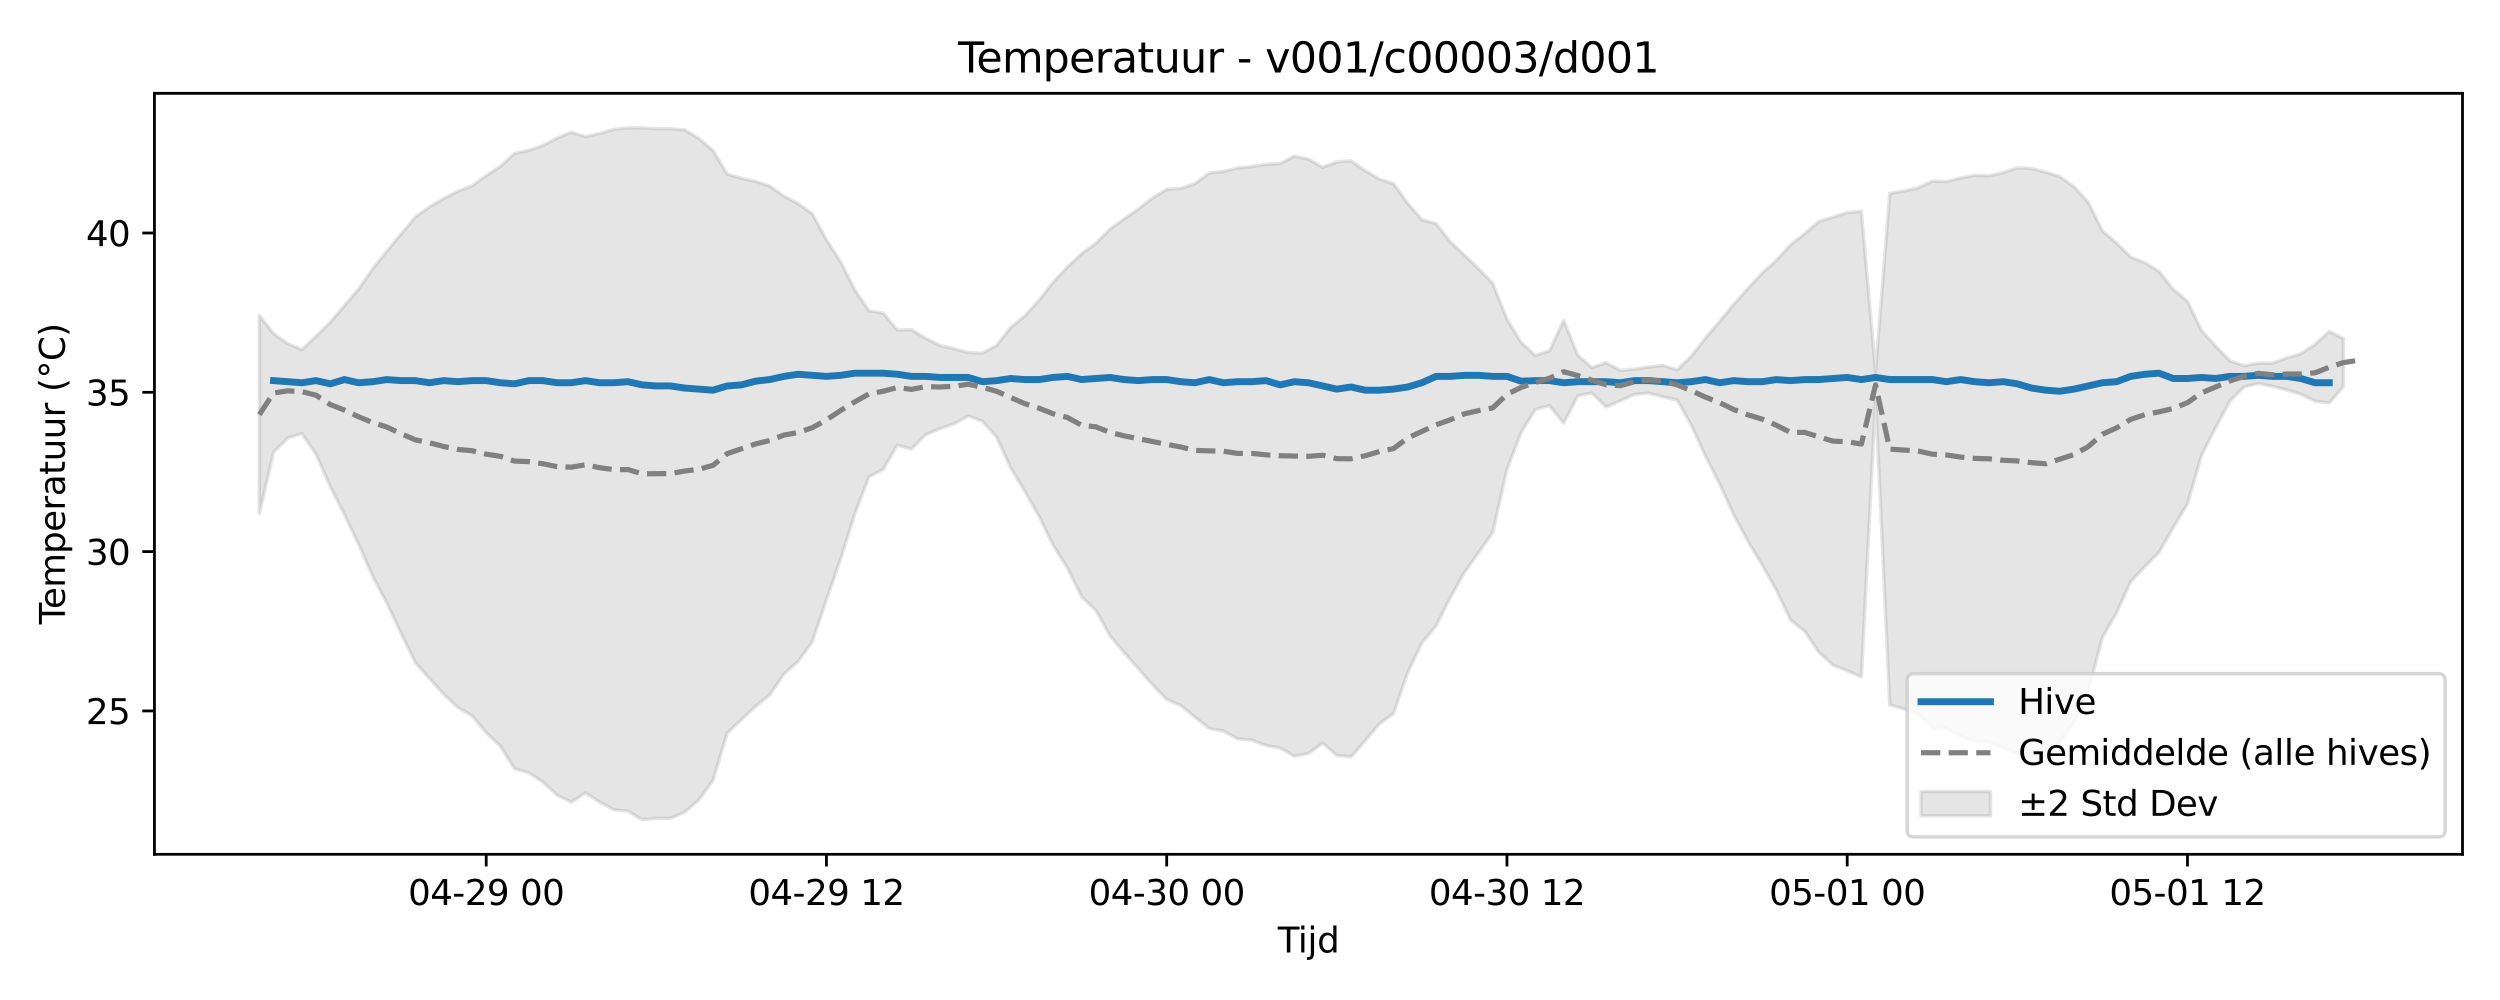 <?xml version="1.0" encoding="utf-8" standalone="no"?>
<!DOCTYPE svg PUBLIC "-//W3C//DTD SVG 1.1//EN"
  "http://www.w3.org/Graphics/SVG/1.1/DTD/svg11.dtd">
<svg xmlns:xlink="http://www.w3.org/1999/xlink" width="720pt" height="288pt" viewBox="0 0 720 288" xmlns="http://www.w3.org/2000/svg" version="1.1">
 <defs>
  <style type="text/css">*{stroke-linejoin: round; stroke-linecap: butt}</style>
 </defs>
 <g id="figure_1">
  <g id="patch_1">
   <path d="M 0 288 
L 720 288 
L 720 0 
L 0 0 
z
" style="fill: #ffffff"/>
  </g>
  <g id="axes_1">
   <g id="patch_2">
    <path d="M 44.48 246.04 
L 709.2 246.04 
L 709.2 26.88 
L 44.48 26.88 
z
" style="fill: #ffffff"/>
   </g>
   <g id="FillBetweenPolyCollection_1">
    <defs>
     <path id="mb8653197f5" d="M 74.695 -197.142 
L 74.695 -140.043 
L 78.778 -157.722 
L 82.861 -161.836 
L 86.944 -163.112 
L 91.027 -157.167 
L 95.11 -147.824 
L 99.193 -139.784 
L 103.276 -131.235 
L 107.359 -121.98 
L 111.442 -114.283 
L 115.525 -105.567 
L 119.608 -97.172 
L 123.691 -92.57 
L 127.774 -88.028 
L 131.857 -84.233 
L 135.94 -81.908 
L 140.023 -76.942 
L 144.106 -73.079 
L 148.189 -66.606 
L 152.272 -65.427 
L 156.355 -62.773 
L 160.439 -58.982 
L 164.522 -56.998 
L 168.605 -59.62 
L 172.688 -57.049 
L 176.771 -54.779 
L 180.854 -54.369 
L 184.937 -51.922 
L 189.02 -52.307 
L 193.103 -52.307 
L 197.186 -54.093 
L 201.269 -57.566 
L 205.352 -63.268 
L 209.435 -76.846 
L 213.518 -80.723 
L 217.601 -84.532 
L 221.684 -87.848 
L 225.767 -93.859 
L 229.85 -97.502 
L 233.933 -103.16 
L 238.016 -115.25 
L 242.099 -126.984 
L 246.183 -139.981 
L 250.266 -150.652 
L 254.349 -152.795 
L 258.432 -159.822 
L 262.515 -158.667 
L 266.598 -162.783 
L 270.681 -164.547 
L 274.764 -165.909 
L 278.847 -168.222 
L 282.93 -166.666 
L 287.013 -162.135 
L 291.096 -153.228 
L 295.179 -146.448 
L 299.262 -139.255 
L 303.345 -130.886 
L 307.428 -124.369 
L 311.511 -116.132 
L 315.594 -112.222 
L 319.677 -104.917 
L 323.76 -99.999 
L 327.843 -95.432 
L 331.926 -90.787 
L 336.01 -86.583 
L 340.093 -84.807 
L 344.176 -81.425 
L 348.259 -78.207 
L 352.342 -77.466 
L 356.425 -75.219 
L 360.508 -74.841 
L 364.591 -73.315 
L 368.674 -72.583 
L 372.757 -70.205 
L 376.84 -71.007 
L 380.923 -73.973 
L 385.006 -70.428 
L 389.089 -70.023 
L 393.172 -74.625 
L 397.255 -79.51 
L 401.338 -82.49 
L 405.421 -94.295 
L 409.504 -102.863 
L 413.587 -107.718 
L 417.67 -115.816 
L 421.754 -123.129 
L 425.837 -128.863 
L 429.92 -134.67 
L 434.003 -152.787 
L 438.086 -163.45 
L 442.169 -170.069 
L 446.252 -171.165 
L 450.335 -166.139 
L 454.418 -174 
L 458.501 -174.808 
L 462.584 -170.78 
L 466.667 -172.534 
L 470.75 -174.438 
L 474.833 -174.779 
L 478.916 -173.691 
L 482.999 -172.831 
L 487.082 -165.554 
L 491.165 -156.653 
L 495.248 -148.657 
L 499.331 -139.682 
L 503.414 -132.12 
L 507.497 -125.26 
L 511.581 -118.077 
L 515.664 -109.459 
L 519.747 -106.212 
L 523.83 -100.13 
L 527.913 -96.426 
L 531.996 -94.835 
L 536.079 -93.051 
L 540.162 -173.436 
L 544.245 -85 
L 548.328 -83.854 
L 552.411 -82.327 
L 556.494 -78.546 
L 560.577 -78.232 
L 564.66 -75.938 
L 568.743 -74.464 
L 572.826 -74.313 
L 576.909 -72.595 
L 580.992 -70.846 
L 585.075 -70.02 
L 589.158 -70.481 
L 593.241 -74.304 
L 597.325 -79.949 
L 601.408 -89.024 
L 605.491 -104.375 
L 609.574 -111.545 
L 613.657 -120.492 
L 617.74 -124.822 
L 621.823 -129.004 
L 625.906 -136.041 
L 629.989 -142.843 
L 634.072 -156.947 
L 638.155 -164.911 
L 642.238 -172.535 
L 646.321 -176.566 
L 650.404 -177.545 
L 654.487 -176.731 
L 658.57 -175.704 
L 662.653 -174.459 
L 666.736 -172.484 
L 670.819 -171.976 
L 674.902 -176.659 
L 674.902 -190.501 
L 674.902 -190.501 
L 670.819 -192.534 
L 666.736 -188.788 
L 662.653 -186.125 
L 658.57 -184.88 
L 654.487 -183.395 
L 650.404 -183.421 
L 646.321 -182.642 
L 642.238 -184.072 
L 638.155 -188.256 
L 634.072 -192.778 
L 629.989 -201.224 
L 625.906 -204.661 
L 621.823 -209.787 
L 617.74 -212.363 
L 613.657 -213.94 
L 609.574 -217.993 
L 605.491 -221.492 
L 601.408 -229.732 
L 597.325 -234.219 
L 593.241 -237.111 
L 589.158 -238.411 
L 585.075 -239.483 
L 580.992 -239.652 
L 576.909 -238.284 
L 572.826 -237.408 
L 568.743 -237.486 
L 564.66 -236.777 
L 560.577 -235.706 
L 556.494 -235.851 
L 552.411 -233.906 
L 548.328 -232.991 
L 544.245 -232.303 
L 540.162 -180.878 
L 536.079 -227.158 
L 531.996 -226.751 
L 527.913 -225.465 
L 523.83 -224.208 
L 519.747 -220.726 
L 515.664 -217.479 
L 511.581 -212.99 
L 507.497 -209.325 
L 503.414 -204.911 
L 499.331 -200.409 
L 495.248 -195.41 
L 491.165 -190.626 
L 487.082 -185.395 
L 482.999 -181.483 
L 478.916 -182.764 
L 474.833 -182.288 
L 470.75 -181.711 
L 466.667 -181.321 
L 462.584 -183.534 
L 458.501 -182.106 
L 454.418 -185.666 
L 450.335 -195.745 
L 446.252 -186.972 
L 442.169 -185.621 
L 438.086 -189.411 
L 434.003 -196.097 
L 429.92 -206.415 
L 425.837 -210.616 
L 421.754 -214.514 
L 417.67 -218.386 
L 413.587 -223.579 
L 409.504 -224.687 
L 405.421 -229.431 
L 401.338 -235.118 
L 397.255 -236.417 
L 393.172 -238.854 
L 389.089 -241.697 
L 385.006 -241.369 
L 380.923 -239.813 
L 376.84 -242.166 
L 372.757 -243.045 
L 368.674 -240.896 
L 364.591 -240.7 
L 360.508 -240.015 
L 356.425 -239.637 
L 352.342 -238.613 
L 348.259 -238.178 
L 344.176 -235.113 
L 340.093 -233.72 
L 336.01 -233.473 
L 331.926 -230.951 
L 327.843 -227.835 
L 323.76 -224.951 
L 319.677 -222.021 
L 315.594 -217.928 
L 311.511 -214.935 
L 307.428 -211.133 
L 303.345 -206.758 
L 299.262 -201.601 
L 295.179 -197.007 
L 291.096 -193.745 
L 287.013 -188.508 
L 282.93 -186.271 
L 278.847 -186.474 
L 274.764 -187.563 
L 270.681 -188.543 
L 266.598 -190.537 
L 262.515 -193.047 
L 258.432 -192.962 
L 254.349 -197.849 
L 250.266 -198.462 
L 246.183 -204.545 
L 242.099 -212.571 
L 238.016 -218.952 
L 233.933 -226.455 
L 229.85 -229.36 
L 225.767 -231.549 
L 221.684 -234.425 
L 217.601 -235.754 
L 213.518 -236.656 
L 209.435 -237.857 
L 205.352 -244.706 
L 201.269 -248.113 
L 197.186 -250.593 
L 193.103 -250.926 
L 189.02 -250.926 
L 184.937 -251.158 
L 180.854 -251.158 
L 176.771 -250.748 
L 172.688 -249.549 
L 168.605 -248.66 
L 164.522 -249.905 
L 160.439 -248.227 
L 156.355 -246.118 
L 152.272 -244.688 
L 148.189 -243.815 
L 144.106 -240.095 
L 140.023 -237.455 
L 135.94 -234.477 
L 131.857 -232.917 
L 127.774 -230.805 
L 123.691 -228.403 
L 119.608 -225.483 
L 115.525 -220.606 
L 111.442 -215.714 
L 107.359 -210.617 
L 103.276 -204.726 
L 99.193 -200 
L 95.11 -195.173 
L 91.027 -191.182 
L 86.944 -187.302 
L 82.861 -189.036 
L 78.778 -191.927 
L 74.695 -197.142 
z
" style="stroke: #808080; stroke-opacity: 0.2"/>
    </defs>
    <g clip-path="url(#pdbc50706f9)">
     <use xlink:href="#mb8653197f5" x="0" y="288" style="fill: #808080; fill-opacity: 0.2; stroke: #808080; stroke-opacity: 0.2"/>
    </g>
   </g>
   <g id="matplotlib.axis_1">
    <g id="xtick_1">
     <g id="line2d_1">
      <defs>
       <path id="mc8959842a1" d="M 0 0 
L 0 3.5 
" style="stroke: #000000; stroke-width: 0.8"/>
      </defs>
      <g>
       <use xlink:href="#mc8959842a1" x="140.023" y="246.04" style="stroke: #000000; stroke-width: 0.8"/>
      </g>
     </g>
     <g id="text_1">
      <!-- 04-29 00 -->
      <g transform="translate(117.543 260.638) scale(0.1 -0.1)">
       <defs>
        <path id="DejaVuSans-30" d="M 2034 4250 
Q 1547 4250 1301 3770 
Q 1056 3291 1056 2328 
Q 1056 1369 1301 889 
Q 1547 409 2034 409 
Q 2525 409 2770 889 
Q 3016 1369 3016 2328 
Q 3016 3291 2770 3770 
Q 2525 4250 2034 4250 
z
M 2034 4750 
Q 2819 4750 3233 4129 
Q 3647 3509 3647 2328 
Q 3647 1150 3233 529 
Q 2819 -91 2034 -91 
Q 1250 -91 836 529 
Q 422 1150 422 2328 
Q 422 3509 836 4129 
Q 1250 4750 2034 4750 
z
" transform="scale(0.016)"/>
        <path id="DejaVuSans-34" d="M 2419 4116 
L 825 1625 
L 2419 1625 
L 2419 4116 
z
M 2253 4666 
L 3047 4666 
L 3047 1625 
L 3713 1625 
L 3713 1100 
L 3047 1100 
L 3047 0 
L 2419 0 
L 2419 1100 
L 313 1100 
L 313 1709 
L 2253 4666 
z
" transform="scale(0.016)"/>
        <path id="DejaVuSans-2d" d="M 313 2009 
L 1997 2009 
L 1997 1497 
L 313 1497 
L 313 2009 
z
" transform="scale(0.016)"/>
        <path id="DejaVuSans-32" d="M 1228 531 
L 3431 531 
L 3431 0 
L 469 0 
L 469 531 
Q 828 903 1448 1529 
Q 2069 2156 2228 2338 
Q 2531 2678 2651 2914 
Q 2772 3150 2772 3378 
Q 2772 3750 2511 3984 
Q 2250 4219 1831 4219 
Q 1534 4219 1204 4116 
Q 875 4013 500 3803 
L 500 4441 
Q 881 4594 1212 4672 
Q 1544 4750 1819 4750 
Q 2544 4750 2975 4387 
Q 3406 4025 3406 3419 
Q 3406 3131 3298 2873 
Q 3191 2616 2906 2266 
Q 2828 2175 2409 1742 
Q 1991 1309 1228 531 
z
" transform="scale(0.016)"/>
        <path id="DejaVuSans-39" d="M 703 97 
L 703 672 
Q 941 559 1184 500 
Q 1428 441 1663 441 
Q 2288 441 2617 861 
Q 2947 1281 2994 2138 
Q 2813 1869 2534 1725 
Q 2256 1581 1919 1581 
Q 1219 1581 811 2004 
Q 403 2428 403 3163 
Q 403 3881 828 4315 
Q 1253 4750 1959 4750 
Q 2769 4750 3195 4129 
Q 3622 3509 3622 2328 
Q 3622 1225 3098 567 
Q 2575 -91 1691 -91 
Q 1453 -91 1209 -44 
Q 966 3 703 97 
z
M 1959 2075 
Q 2384 2075 2632 2365 
Q 2881 2656 2881 3163 
Q 2881 3666 2632 3958 
Q 2384 4250 1959 4250 
Q 1534 4250 1286 3958 
Q 1038 3666 1038 3163 
Q 1038 2656 1286 2365 
Q 1534 2075 1959 2075 
z
" transform="scale(0.016)"/>
        <path id="DejaVuSans-20" transform="scale(0.016)"/>
       </defs>
       <use xlink:href="#DejaVuSans-30"/>
       <use xlink:href="#DejaVuSans-34" transform="translate(63.623 0)"/>
       <use xlink:href="#DejaVuSans-2d" transform="translate(127.246 0)"/>
       <use xlink:href="#DejaVuSans-32" transform="translate(163.33 0)"/>
       <use xlink:href="#DejaVuSans-39" transform="translate(226.953 0)"/>
       <use xlink:href="#DejaVuSans-20" transform="translate(290.576 0)"/>
       <use xlink:href="#DejaVuSans-30" transform="translate(322.363 0)"/>
       <use xlink:href="#DejaVuSans-30" transform="translate(385.986 0)"/>
      </g>
     </g>
    </g>
    <g id="xtick_2">
     <g id="line2d_2">
      <g>
       <use xlink:href="#mc8959842a1" x="238.016" y="246.04" style="stroke: #000000; stroke-width: 0.8"/>
      </g>
     </g>
     <g id="text_2">
      <!-- 04-29 12 -->
      <g transform="translate(215.536 260.638) scale(0.1 -0.1)">
       <defs>
        <path id="DejaVuSans-31" d="M 794 531 
L 1825 531 
L 1825 4091 
L 703 3866 
L 703 4441 
L 1819 4666 
L 2450 4666 
L 2450 531 
L 3481 531 
L 3481 0 
L 794 0 
L 794 531 
z
" transform="scale(0.016)"/>
       </defs>
       <use xlink:href="#DejaVuSans-30"/>
       <use xlink:href="#DejaVuSans-34" transform="translate(63.623 0)"/>
       <use xlink:href="#DejaVuSans-2d" transform="translate(127.246 0)"/>
       <use xlink:href="#DejaVuSans-32" transform="translate(163.33 0)"/>
       <use xlink:href="#DejaVuSans-39" transform="translate(226.953 0)"/>
       <use xlink:href="#DejaVuSans-20" transform="translate(290.576 0)"/>
       <use xlink:href="#DejaVuSans-31" transform="translate(322.363 0)"/>
       <use xlink:href="#DejaVuSans-32" transform="translate(385.986 0)"/>
      </g>
     </g>
    </g>
    <g id="xtick_3">
     <g id="line2d_3">
      <g>
       <use xlink:href="#mc8959842a1" x="336.01" y="246.04" style="stroke: #000000; stroke-width: 0.8"/>
      </g>
     </g>
     <g id="text_3">
      <!-- 04-30 00 -->
      <g transform="translate(313.529 260.638) scale(0.1 -0.1)">
       <defs>
        <path id="DejaVuSans-33" d="M 2597 2516 
Q 3050 2419 3304 2112 
Q 3559 1806 3559 1356 
Q 3559 666 3084 287 
Q 2609 -91 1734 -91 
Q 1441 -91 1130 -33 
Q 819 25 488 141 
L 488 750 
Q 750 597 1062 519 
Q 1375 441 1716 441 
Q 2309 441 2620 675 
Q 2931 909 2931 1356 
Q 2931 1769 2642 2001 
Q 2353 2234 1838 2234 
L 1294 2234 
L 1294 2753 
L 1863 2753 
Q 2328 2753 2575 2939 
Q 2822 3125 2822 3475 
Q 2822 3834 2567 4026 
Q 2313 4219 1838 4219 
Q 1578 4219 1281 4162 
Q 984 4106 628 3988 
L 628 4550 
Q 988 4650 1302 4700 
Q 1616 4750 1894 4750 
Q 2613 4750 3031 4423 
Q 3450 4097 3450 3541 
Q 3450 3153 3228 2886 
Q 3006 2619 2597 2516 
z
" transform="scale(0.016)"/>
       </defs>
       <use xlink:href="#DejaVuSans-30"/>
       <use xlink:href="#DejaVuSans-34" transform="translate(63.623 0)"/>
       <use xlink:href="#DejaVuSans-2d" transform="translate(127.246 0)"/>
       <use xlink:href="#DejaVuSans-33" transform="translate(163.33 0)"/>
       <use xlink:href="#DejaVuSans-30" transform="translate(226.953 0)"/>
       <use xlink:href="#DejaVuSans-20" transform="translate(290.576 0)"/>
       <use xlink:href="#DejaVuSans-30" transform="translate(322.363 0)"/>
       <use xlink:href="#DejaVuSans-30" transform="translate(385.986 0)"/>
      </g>
     </g>
    </g>
    <g id="xtick_4">
     <g id="line2d_4">
      <g>
       <use xlink:href="#mc8959842a1" x="434.003" y="246.04" style="stroke: #000000; stroke-width: 0.8"/>
      </g>
     </g>
     <g id="text_4">
      <!-- 04-30 12 -->
      <g transform="translate(411.522 260.638) scale(0.1 -0.1)">
       <use xlink:href="#DejaVuSans-30"/>
       <use xlink:href="#DejaVuSans-34" transform="translate(63.623 0)"/>
       <use xlink:href="#DejaVuSans-2d" transform="translate(127.246 0)"/>
       <use xlink:href="#DejaVuSans-33" transform="translate(163.33 0)"/>
       <use xlink:href="#DejaVuSans-30" transform="translate(226.953 0)"/>
       <use xlink:href="#DejaVuSans-20" transform="translate(290.576 0)"/>
       <use xlink:href="#DejaVuSans-31" transform="translate(322.363 0)"/>
       <use xlink:href="#DejaVuSans-32" transform="translate(385.986 0)"/>
      </g>
     </g>
    </g>
    <g id="xtick_5">
     <g id="line2d_5">
      <g>
       <use xlink:href="#mc8959842a1" x="531.996" y="246.04" style="stroke: #000000; stroke-width: 0.8"/>
      </g>
     </g>
     <g id="text_5">
      <!-- 05-01 00 -->
      <g transform="translate(509.515 260.638) scale(0.1 -0.1)">
       <defs>
        <path id="DejaVuSans-35" d="M 691 4666 
L 3169 4666 
L 3169 4134 
L 1269 4134 
L 1269 2991 
Q 1406 3038 1543 3061 
Q 1681 3084 1819 3084 
Q 2600 3084 3056 2656 
Q 3513 2228 3513 1497 
Q 3513 744 3044 326 
Q 2575 -91 1722 -91 
Q 1428 -91 1123 -41 
Q 819 9 494 109 
L 494 744 
Q 775 591 1075 516 
Q 1375 441 1709 441 
Q 2250 441 2565 725 
Q 2881 1009 2881 1497 
Q 2881 1984 2565 2268 
Q 2250 2553 1709 2553 
Q 1456 2553 1204 2497 
Q 953 2441 691 2322 
L 691 4666 
z
" transform="scale(0.016)"/>
       </defs>
       <use xlink:href="#DejaVuSans-30"/>
       <use xlink:href="#DejaVuSans-35" transform="translate(63.623 0)"/>
       <use xlink:href="#DejaVuSans-2d" transform="translate(127.246 0)"/>
       <use xlink:href="#DejaVuSans-30" transform="translate(163.33 0)"/>
       <use xlink:href="#DejaVuSans-31" transform="translate(226.953 0)"/>
       <use xlink:href="#DejaVuSans-20" transform="translate(290.576 0)"/>
       <use xlink:href="#DejaVuSans-30" transform="translate(322.363 0)"/>
       <use xlink:href="#DejaVuSans-30" transform="translate(385.986 0)"/>
      </g>
     </g>
    </g>
    <g id="xtick_6">
     <g id="line2d_6">
      <g>
       <use xlink:href="#mc8959842a1" x="629.989" y="246.04" style="stroke: #000000; stroke-width: 0.8"/>
      </g>
     </g>
     <g id="text_6">
      <!-- 05-01 12 -->
      <g transform="translate(607.508 260.638) scale(0.1 -0.1)">
       <use xlink:href="#DejaVuSans-30"/>
       <use xlink:href="#DejaVuSans-35" transform="translate(63.623 0)"/>
       <use xlink:href="#DejaVuSans-2d" transform="translate(127.246 0)"/>
       <use xlink:href="#DejaVuSans-30" transform="translate(163.33 0)"/>
       <use xlink:href="#DejaVuSans-31" transform="translate(226.953 0)"/>
       <use xlink:href="#DejaVuSans-20" transform="translate(290.576 0)"/>
       <use xlink:href="#DejaVuSans-31" transform="translate(322.363 0)"/>
       <use xlink:href="#DejaVuSans-32" transform="translate(385.986 0)"/>
      </g>
     </g>
    </g>
    <g id="text_7">
     <!-- Tijd -->
     <g transform="translate(367.99 274.317) scale(0.1 -0.1)">
      <defs>
       <path id="DejaVuSans-54" d="M -19 4666 
L 3928 4666 
L 3928 4134 
L 2272 4134 
L 2272 0 
L 1638 0 
L 1638 4134 
L -19 4134 
L -19 4666 
z
" transform="scale(0.016)"/>
       <path id="DejaVuSans-69" d="M 603 3500 
L 1178 3500 
L 1178 0 
L 603 0 
L 603 3500 
z
M 603 4863 
L 1178 4863 
L 1178 4134 
L 603 4134 
L 603 4863 
z
" transform="scale(0.016)"/>
       <path id="DejaVuSans-6a" d="M 603 3500 
L 1178 3500 
L 1178 -63 
Q 1178 -731 923 -1031 
Q 669 -1331 103 -1331 
L -116 -1331 
L -116 -844 
L 38 -844 
Q 366 -844 484 -692 
Q 603 -541 603 -63 
L 603 3500 
z
M 603 4863 
L 1178 4863 
L 1178 4134 
L 603 4134 
L 603 4863 
z
" transform="scale(0.016)"/>
       <path id="DejaVuSans-64" d="M 2906 2969 
L 2906 4863 
L 3481 4863 
L 3481 0 
L 2906 0 
L 2906 525 
Q 2725 213 2448 61 
Q 2172 -91 1784 -91 
Q 1150 -91 751 415 
Q 353 922 353 1747 
Q 353 2572 751 3078 
Q 1150 3584 1784 3584 
Q 2172 3584 2448 3432 
Q 2725 3281 2906 2969 
z
M 947 1747 
Q 947 1113 1208 752 
Q 1469 391 1925 391 
Q 2381 391 2643 752 
Q 2906 1113 2906 1747 
Q 2906 2381 2643 2742 
Q 2381 3103 1925 3103 
Q 1469 3103 1208 2742 
Q 947 2381 947 1747 
z
" transform="scale(0.016)"/>
      </defs>
      <use xlink:href="#DejaVuSans-54"/>
      <use xlink:href="#DejaVuSans-69" transform="translate(57.959 0)"/>
      <use xlink:href="#DejaVuSans-6a" transform="translate(85.742 0)"/>
      <use xlink:href="#DejaVuSans-64" transform="translate(113.525 0)"/>
     </g>
    </g>
   </g>
   <g id="matplotlib.axis_2">
    <g id="ytick_1">
     <g id="line2d_7">
      <defs>
       <path id="m6ea070e83a" d="M 0 0 
L -3.5 0 
" style="stroke: #000000; stroke-width: 0.8"/>
      </defs>
      <g>
       <use xlink:href="#m6ea070e83a" x="44.48" y="204.746" style="stroke: #000000; stroke-width: 0.8"/>
      </g>
     </g>
     <g id="text_8">
      <!-- 25 -->
      <g transform="translate(24.755 208.545) scale(0.1 -0.1)">
       <use xlink:href="#DejaVuSans-32"/>
       <use xlink:href="#DejaVuSans-35" transform="translate(63.623 0)"/>
      </g>
     </g>
    </g>
    <g id="ytick_2">
     <g id="line2d_8">
      <g>
       <use xlink:href="#m6ea070e83a" x="44.48" y="158.865" style="stroke: #000000; stroke-width: 0.8"/>
      </g>
     </g>
     <g id="text_9">
      <!-- 30 -->
      <g transform="translate(24.755 162.664) scale(0.1 -0.1)">
       <use xlink:href="#DejaVuSans-33"/>
       <use xlink:href="#DejaVuSans-30" transform="translate(63.623 0)"/>
      </g>
     </g>
    </g>
    <g id="ytick_3">
     <g id="line2d_9">
      <g>
       <use xlink:href="#m6ea070e83a" x="44.48" y="112.984" style="stroke: #000000; stroke-width: 0.8"/>
      </g>
     </g>
     <g id="text_10">
      <!-- 35 -->
      <g transform="translate(24.755 116.783) scale(0.1 -0.1)">
       <use xlink:href="#DejaVuSans-33"/>
       <use xlink:href="#DejaVuSans-35" transform="translate(63.623 0)"/>
      </g>
     </g>
    </g>
    <g id="ytick_4">
     <g id="line2d_10">
      <g>
       <use xlink:href="#m6ea070e83a" x="44.48" y="67.103" style="stroke: #000000; stroke-width: 0.8"/>
      </g>
     </g>
     <g id="text_11">
      <!-- 40 -->
      <g transform="translate(24.755 70.902) scale(0.1 -0.1)">
       <use xlink:href="#DejaVuSans-34"/>
       <use xlink:href="#DejaVuSans-30" transform="translate(63.623 0)"/>
      </g>
     </g>
    </g>
    <g id="text_12">
     <!-- Temperatuur (°C) -->
     <g transform="translate(18.675 179.816) rotate(-90) scale(0.1 -0.1)">
      <defs>
       <path id="DejaVuSans-65" d="M 3597 1894 
L 3597 1613 
L 953 1613 
Q 991 1019 1311 708 
Q 1631 397 2203 397 
Q 2534 397 2845 478 
Q 3156 559 3463 722 
L 3463 178 
Q 3153 47 2828 -22 
Q 2503 -91 2169 -91 
Q 1331 -91 842 396 
Q 353 884 353 1716 
Q 353 2575 817 3079 
Q 1281 3584 2069 3584 
Q 2775 3584 3186 3129 
Q 3597 2675 3597 1894 
z
M 3022 2063 
Q 3016 2534 2758 2815 
Q 2500 3097 2075 3097 
Q 1594 3097 1305 2825 
Q 1016 2553 972 2059 
L 3022 2063 
z
" transform="scale(0.016)"/>
       <path id="DejaVuSans-6d" d="M 3328 2828 
Q 3544 3216 3844 3400 
Q 4144 3584 4550 3584 
Q 5097 3584 5394 3201 
Q 5691 2819 5691 2113 
L 5691 0 
L 5113 0 
L 5113 2094 
Q 5113 2597 4934 2840 
Q 4756 3084 4391 3084 
Q 3944 3084 3684 2787 
Q 3425 2491 3425 1978 
L 3425 0 
L 2847 0 
L 2847 2094 
Q 2847 2600 2669 2842 
Q 2491 3084 2119 3084 
Q 1678 3084 1418 2786 
Q 1159 2488 1159 1978 
L 1159 0 
L 581 0 
L 581 3500 
L 1159 3500 
L 1159 2956 
Q 1356 3278 1631 3431 
Q 1906 3584 2284 3584 
Q 2666 3584 2933 3390 
Q 3200 3197 3328 2828 
z
" transform="scale(0.016)"/>
       <path id="DejaVuSans-70" d="M 1159 525 
L 1159 -1331 
L 581 -1331 
L 581 3500 
L 1159 3500 
L 1159 2969 
Q 1341 3281 1617 3432 
Q 1894 3584 2278 3584 
Q 2916 3584 3314 3078 
Q 3713 2572 3713 1747 
Q 3713 922 3314 415 
Q 2916 -91 2278 -91 
Q 1894 -91 1617 61 
Q 1341 213 1159 525 
z
M 3116 1747 
Q 3116 2381 2855 2742 
Q 2594 3103 2138 3103 
Q 1681 3103 1420 2742 
Q 1159 2381 1159 1747 
Q 1159 1113 1420 752 
Q 1681 391 2138 391 
Q 2594 391 2855 752 
Q 3116 1113 3116 1747 
z
" transform="scale(0.016)"/>
       <path id="DejaVuSans-72" d="M 2631 2963 
Q 2534 3019 2420 3045 
Q 2306 3072 2169 3072 
Q 1681 3072 1420 2755 
Q 1159 2438 1159 1844 
L 1159 0 
L 581 0 
L 581 3500 
L 1159 3500 
L 1159 2956 
Q 1341 3275 1631 3429 
Q 1922 3584 2338 3584 
Q 2397 3584 2469 3576 
Q 2541 3569 2628 3553 
L 2631 2963 
z
" transform="scale(0.016)"/>
       <path id="DejaVuSans-61" d="M 2194 1759 
Q 1497 1759 1228 1600 
Q 959 1441 959 1056 
Q 959 750 1161 570 
Q 1363 391 1709 391 
Q 2188 391 2477 730 
Q 2766 1069 2766 1631 
L 2766 1759 
L 2194 1759 
z
M 3341 1997 
L 3341 0 
L 2766 0 
L 2766 531 
Q 2569 213 2275 61 
Q 1981 -91 1556 -91 
Q 1019 -91 701 211 
Q 384 513 384 1019 
Q 384 1609 779 1909 
Q 1175 2209 1959 2209 
L 2766 2209 
L 2766 2266 
Q 2766 2663 2505 2880 
Q 2244 3097 1772 3097 
Q 1472 3097 1187 3025 
Q 903 2953 641 2809 
L 641 3341 
Q 956 3463 1253 3523 
Q 1550 3584 1831 3584 
Q 2591 3584 2966 3190 
Q 3341 2797 3341 1997 
z
" transform="scale(0.016)"/>
       <path id="DejaVuSans-74" d="M 1172 4494 
L 1172 3500 
L 2356 3500 
L 2356 3053 
L 1172 3053 
L 1172 1153 
Q 1172 725 1289 603 
Q 1406 481 1766 481 
L 2356 481 
L 2356 0 
L 1766 0 
Q 1100 0 847 248 
Q 594 497 594 1153 
L 594 3053 
L 172 3053 
L 172 3500 
L 594 3500 
L 594 4494 
L 1172 4494 
z
" transform="scale(0.016)"/>
       <path id="DejaVuSans-75" d="M 544 1381 
L 544 3500 
L 1119 3500 
L 1119 1403 
Q 1119 906 1312 657 
Q 1506 409 1894 409 
Q 2359 409 2629 706 
Q 2900 1003 2900 1516 
L 2900 3500 
L 3475 3500 
L 3475 0 
L 2900 0 
L 2900 538 
Q 2691 219 2414 64 
Q 2138 -91 1772 -91 
Q 1169 -91 856 284 
Q 544 659 544 1381 
z
M 1991 3584 
L 1991 3584 
z
" transform="scale(0.016)"/>
       <path id="DejaVuSans-28" d="M 1984 4856 
Q 1566 4138 1362 3434 
Q 1159 2731 1159 2009 
Q 1159 1288 1364 580 
Q 1569 -128 1984 -844 
L 1484 -844 
Q 1016 -109 783 600 
Q 550 1309 550 2009 
Q 550 2706 781 3412 
Q 1013 4119 1484 4856 
L 1984 4856 
z
" transform="scale(0.016)"/>
       <path id="DejaVuSans-b0" d="M 1600 4347 
Q 1350 4347 1178 4173 
Q 1006 4000 1006 3750 
Q 1006 3503 1178 3333 
Q 1350 3163 1600 3163 
Q 1850 3163 2022 3333 
Q 2194 3503 2194 3750 
Q 2194 3997 2020 4172 
Q 1847 4347 1600 4347 
z
M 1600 4750 
Q 1800 4750 1984 4673 
Q 2169 4597 2303 4453 
Q 2447 4313 2519 4134 
Q 2591 3956 2591 3750 
Q 2591 3338 2302 3052 
Q 2013 2766 1594 2766 
Q 1172 2766 890 3047 
Q 609 3328 609 3750 
Q 609 4169 896 4459 
Q 1184 4750 1600 4750 
z
" transform="scale(0.016)"/>
       <path id="DejaVuSans-43" d="M 4122 4306 
L 4122 3641 
Q 3803 3938 3442 4084 
Q 3081 4231 2675 4231 
Q 1875 4231 1450 3742 
Q 1025 3253 1025 2328 
Q 1025 1406 1450 917 
Q 1875 428 2675 428 
Q 3081 428 3442 575 
Q 3803 722 4122 1019 
L 4122 359 
Q 3791 134 3420 21 
Q 3050 -91 2638 -91 
Q 1578 -91 968 557 
Q 359 1206 359 2328 
Q 359 3453 968 4101 
Q 1578 4750 2638 4750 
Q 3056 4750 3426 4639 
Q 3797 4528 4122 4306 
z
" transform="scale(0.016)"/>
       <path id="DejaVuSans-29" d="M 513 4856 
L 1013 4856 
Q 1481 4119 1714 3412 
Q 1947 2706 1947 2009 
Q 1947 1309 1714 600 
Q 1481 -109 1013 -844 
L 513 -844 
Q 928 -128 1133 580 
Q 1338 1288 1338 2009 
Q 1338 2731 1133 3434 
Q 928 4138 513 4856 
z
" transform="scale(0.016)"/>
      </defs>
      <use xlink:href="#DejaVuSans-54"/>
      <use xlink:href="#DejaVuSans-65" transform="translate(44.084 0)"/>
      <use xlink:href="#DejaVuSans-6d" transform="translate(105.607 0)"/>
      <use xlink:href="#DejaVuSans-70" transform="translate(203.02 0)"/>
      <use xlink:href="#DejaVuSans-65" transform="translate(266.496 0)"/>
      <use xlink:href="#DejaVuSans-72" transform="translate(328.02 0)"/>
      <use xlink:href="#DejaVuSans-61" transform="translate(369.133 0)"/>
      <use xlink:href="#DejaVuSans-74" transform="translate(430.412 0)"/>
      <use xlink:href="#DejaVuSans-75" transform="translate(469.621 0)"/>
      <use xlink:href="#DejaVuSans-75" transform="translate(533 0)"/>
      <use xlink:href="#DejaVuSans-72" transform="translate(596.379 0)"/>
      <use xlink:href="#DejaVuSans-20" transform="translate(637.492 0)"/>
      <use xlink:href="#DejaVuSans-28" transform="translate(669.279 0)"/>
      <use xlink:href="#DejaVuSans-b0" transform="translate(708.293 0)"/>
      <use xlink:href="#DejaVuSans-43" transform="translate(758.293 0)"/>
      <use xlink:href="#DejaVuSans-29" transform="translate(828.117 0)"/>
     </g>
    </g>
   </g>
   <g id="line2d_11">
    <path d="M 78.778 109.62 
L 86.944 110.231 
L 91.027 109.62 
L 95.11 110.537 
L 99.193 109.314 
L 103.276 110.231 
L 107.359 109.926 
L 111.442 109.314 
L 115.525 109.62 
L 119.608 109.62 
L 123.691 110.231 
L 127.774 109.62 
L 131.857 109.926 
L 135.94 109.62 
L 140.023 109.62 
L 144.106 110.231 
L 148.189 110.537 
L 152.272 109.62 
L 156.355 109.62 
L 160.439 110.231 
L 164.522 110.231 
L 168.605 109.62 
L 172.688 110.231 
L 176.771 110.231 
L 180.854 109.926 
L 184.937 110.843 
L 189.02 111.149 
L 193.103 111.149 
L 197.186 111.761 
L 205.352 112.373 
L 209.435 111.149 
L 213.518 110.843 
L 217.601 109.773 
L 221.684 109.314 
L 225.767 108.396 
L 229.85 107.784 
L 238.016 108.396 
L 242.099 108.09 
L 246.183 107.479 
L 254.349 107.479 
L 258.432 107.784 
L 262.515 108.396 
L 266.598 108.396 
L 270.681 108.702 
L 278.847 108.702 
L 282.93 109.926 
L 287.013 109.62 
L 291.096 109.008 
L 295.179 109.314 
L 299.262 109.314 
L 303.345 108.702 
L 307.428 108.396 
L 311.511 109.314 
L 319.677 108.702 
L 323.76 109.314 
L 327.843 109.62 
L 331.926 109.314 
L 336.01 109.314 
L 340.093 109.926 
L 344.176 110.231 
L 348.259 109.314 
L 352.342 110.231 
L 356.425 109.926 
L 360.508 109.926 
L 364.591 109.62 
L 368.674 110.843 
L 372.757 109.926 
L 376.84 110.231 
L 385.006 112.067 
L 389.089 111.455 
L 393.172 112.373 
L 397.255 112.373 
L 401.338 112.067 
L 405.421 111.455 
L 409.504 110.231 
L 413.587 108.396 
L 417.67 108.396 
L 421.754 108.09 
L 425.837 108.09 
L 429.92 108.396 
L 434.003 108.396 
L 438.086 109.773 
L 442.169 109.62 
L 446.252 109.62 
L 450.335 110.231 
L 454.418 109.926 
L 462.584 109.926 
L 466.667 110.231 
L 470.75 109.62 
L 474.833 109.62 
L 482.999 110.231 
L 487.082 109.926 
L 491.165 109.314 
L 495.248 110.231 
L 499.331 109.62 
L 503.414 109.926 
L 507.497 109.926 
L 511.581 109.314 
L 515.664 109.62 
L 519.747 109.314 
L 523.83 109.314 
L 531.996 108.702 
L 536.079 109.314 
L 540.162 108.702 
L 544.245 109.314 
L 556.494 109.314 
L 560.577 109.926 
L 564.66 109.314 
L 568.743 109.926 
L 572.826 110.231 
L 576.909 109.926 
L 580.992 110.537 
L 585.075 111.761 
L 589.158 112.373 
L 593.241 112.678 
L 597.325 112.067 
L 605.491 110.231 
L 609.574 109.926 
L 613.657 108.396 
L 617.74 107.784 
L 621.823 107.479 
L 625.906 109.008 
L 629.989 109.008 
L 634.072 108.702 
L 638.155 109.008 
L 642.238 108.396 
L 646.321 108.396 
L 650.404 108.09 
L 654.487 108.396 
L 658.57 108.396 
L 662.653 109.008 
L 666.736 110.231 
L 670.819 110.231 
L 670.819 110.231 
" clip-path="url(#pdbc50706f9)" style="fill: none; stroke: #1f77b4; stroke-width: 2; stroke-linecap: square"/>
   </g>
   <g id="line2d_12">
    <path d="M 74.695 119.408 
L 78.778 113.175 
L 82.861 112.564 
L 86.944 112.793 
L 91.027 113.825 
L 95.11 116.502 
L 99.193 118.108 
L 103.276 120.019 
L 107.359 121.702 
L 111.442 123.002 
L 115.525 124.913 
L 119.608 126.672 
L 123.691 127.513 
L 127.774 128.584 
L 131.857 129.425 
L 135.94 129.807 
L 140.023 130.801 
L 144.106 131.413 
L 148.189 132.79 
L 152.272 132.942 
L 156.355 133.554 
L 160.439 134.395 
L 164.522 134.548 
L 168.605 133.86 
L 172.688 134.701 
L 176.771 135.237 
L 180.854 135.237 
L 184.937 136.46 
L 193.103 136.384 
L 197.186 135.657 
L 201.269 135.16 
L 205.352 134.013 
L 209.435 130.648 
L 217.601 127.857 
L 221.684 126.863 
L 225.767 125.296 
L 229.85 124.569 
L 233.933 123.193 
L 238.016 120.899 
L 242.099 118.222 
L 246.183 115.737 
L 250.266 113.443 
L 254.349 112.678 
L 258.432 111.608 
L 262.515 112.143 
L 266.598 111.34 
L 270.681 111.455 
L 274.764 111.264 
L 278.847 110.652 
L 282.93 111.531 
L 287.013 112.678 
L 295.179 116.272 
L 299.262 117.572 
L 303.345 119.178 
L 307.428 120.249 
L 311.511 122.466 
L 315.594 122.925 
L 319.677 124.531 
L 323.76 125.525 
L 336.01 127.972 
L 340.093 128.737 
L 344.176 129.731 
L 352.342 129.96 
L 356.425 130.572 
L 360.508 130.572 
L 364.591 130.993 
L 368.674 131.26 
L 376.84 131.413 
L 380.923 131.107 
L 385.006 132.101 
L 389.089 132.14 
L 393.172 131.26 
L 397.255 130.037 
L 401.338 129.196 
L 405.421 126.137 
L 413.587 122.352 
L 417.67 120.899 
L 421.754 119.178 
L 425.837 118.261 
L 429.92 117.458 
L 434.003 113.558 
L 438.086 111.57 
L 442.169 110.155 
L 446.252 108.931 
L 450.335 107.058 
L 454.418 108.167 
L 462.584 110.843 
L 466.667 111.073 
L 470.75 109.926 
L 474.833 109.467 
L 478.916 109.773 
L 482.999 110.843 
L 487.082 112.525 
L 491.165 114.361 
L 495.248 115.967 
L 499.331 117.955 
L 503.414 119.484 
L 507.497 120.708 
L 511.581 122.466 
L 515.664 124.531 
L 519.747 124.531 
L 527.913 127.054 
L 531.996 127.207 
L 536.079 127.896 
L 540.162 110.843 
L 544.245 129.348 
L 552.411 129.884 
L 556.494 130.801 
L 560.577 131.031 
L 564.66 131.643 
L 568.743 132.025 
L 572.826 132.14 
L 576.909 132.56 
L 580.992 132.751 
L 585.075 133.248 
L 589.158 133.554 
L 597.325 130.916 
L 601.408 128.622 
L 605.491 125.066 
L 609.574 123.231 
L 613.657 120.784 
L 617.74 119.408 
L 621.823 118.605 
L 625.906 117.649 
L 629.989 115.967 
L 634.072 113.137 
L 642.238 109.696 
L 646.321 108.396 
L 650.404 107.517 
L 654.487 107.937 
L 658.57 107.708 
L 662.653 107.708 
L 666.736 107.364 
L 670.819 105.745 
L 674.902 104.42 
L 678.985 103.808 
L 678.985 103.808 
" clip-path="url(#pdbc50706f9)" style="fill: none; stroke-dasharray: 5.55,2.4; stroke-dashoffset: 0; stroke: #808080; stroke-width: 1.5"/>
   </g>
   <g id="patch_3">
    <path d="M 44.48 246.04 
L 44.48 26.88 
" style="fill: none; stroke: #000000; stroke-width: 0.8; stroke-linejoin: miter; stroke-linecap: square"/>
   </g>
   <g id="patch_4">
    <path d="M 709.2 246.04 
L 709.2 26.88 
" style="fill: none; stroke: #000000; stroke-width: 0.8; stroke-linejoin: miter; stroke-linecap: square"/>
   </g>
   <g id="patch_5">
    <path d="M 44.48 246.04 
L 709.2 246.04 
" style="fill: none; stroke: #000000; stroke-width: 0.8; stroke-linejoin: miter; stroke-linecap: square"/>
   </g>
   <g id="patch_6">
    <path d="M 44.48 26.88 
L 709.2 26.88 
" style="fill: none; stroke: #000000; stroke-width: 0.8; stroke-linejoin: miter; stroke-linecap: square"/>
   </g>
   <g id="text_13">
    <!-- Temperatuur - v001/c00003/d001 -->
    <g transform="translate(275.918 20.88) scale(0.12 -0.12)">
     <defs>
      <path id="DejaVuSans-76" d="M 191 3500 
L 800 3500 
L 1894 563 
L 2988 3500 
L 3597 3500 
L 2284 0 
L 1503 0 
L 191 3500 
z
" transform="scale(0.016)"/>
      <path id="DejaVuSans-2f" d="M 1625 4666 
L 2156 4666 
L 531 -594 
L 0 -594 
L 1625 4666 
z
" transform="scale(0.016)"/>
      <path id="DejaVuSans-63" d="M 3122 3366 
L 3122 2828 
Q 2878 2963 2633 3030 
Q 2388 3097 2138 3097 
Q 1578 3097 1268 2742 
Q 959 2388 959 1747 
Q 959 1106 1268 751 
Q 1578 397 2138 397 
Q 2388 397 2633 464 
Q 2878 531 3122 666 
L 3122 134 
Q 2881 22 2623 -34 
Q 2366 -91 2075 -91 
Q 1284 -91 818 406 
Q 353 903 353 1747 
Q 353 2603 823 3093 
Q 1294 3584 2113 3584 
Q 2378 3584 2631 3529 
Q 2884 3475 3122 3366 
z
" transform="scale(0.016)"/>
     </defs>
     <use xlink:href="#DejaVuSans-54"/>
     <use xlink:href="#DejaVuSans-65" transform="translate(44.084 0)"/>
     <use xlink:href="#DejaVuSans-6d" transform="translate(105.607 0)"/>
     <use xlink:href="#DejaVuSans-70" transform="translate(203.02 0)"/>
     <use xlink:href="#DejaVuSans-65" transform="translate(266.496 0)"/>
     <use xlink:href="#DejaVuSans-72" transform="translate(328.02 0)"/>
     <use xlink:href="#DejaVuSans-61" transform="translate(369.133 0)"/>
     <use xlink:href="#DejaVuSans-74" transform="translate(430.412 0)"/>
     <use xlink:href="#DejaVuSans-75" transform="translate(469.621 0)"/>
     <use xlink:href="#DejaVuSans-75" transform="translate(533 0)"/>
     <use xlink:href="#DejaVuSans-72" transform="translate(596.379 0)"/>
     <use xlink:href="#DejaVuSans-20" transform="translate(637.492 0)"/>
     <use xlink:href="#DejaVuSans-2d" transform="translate(669.279 0)"/>
     <use xlink:href="#DejaVuSans-20" transform="translate(705.363 0)"/>
     <use xlink:href="#DejaVuSans-76" transform="translate(737.15 0)"/>
     <use xlink:href="#DejaVuSans-30" transform="translate(796.33 0)"/>
     <use xlink:href="#DejaVuSans-30" transform="translate(859.953 0)"/>
     <use xlink:href="#DejaVuSans-31" transform="translate(923.576 0)"/>
     <use xlink:href="#DejaVuSans-2f" transform="translate(987.199 0)"/>
     <use xlink:href="#DejaVuSans-63" transform="translate(1020.891 0)"/>
     <use xlink:href="#DejaVuSans-30" transform="translate(1075.871 0)"/>
     <use xlink:href="#DejaVuSans-30" transform="translate(1139.494 0)"/>
     <use xlink:href="#DejaVuSans-30" transform="translate(1203.117 0)"/>
     <use xlink:href="#DejaVuSans-30" transform="translate(1266.74 0)"/>
     <use xlink:href="#DejaVuSans-33" transform="translate(1330.363 0)"/>
     <use xlink:href="#DejaVuSans-2f" transform="translate(1393.986 0)"/>
     <use xlink:href="#DejaVuSans-64" transform="translate(1427.678 0)"/>
     <use xlink:href="#DejaVuSans-30" transform="translate(1491.154 0)"/>
     <use xlink:href="#DejaVuSans-30" transform="translate(1554.777 0)"/>
     <use xlink:href="#DejaVuSans-31" transform="translate(1618.4 0)"/>
    </g>
   </g>
   <g id="legend_1">
    <g id="patch_7">
     <path d="M 551.256 241.04 
L 702.2 241.04 
Q 704.2 241.04 704.2 239.04 
L 704.2 196.006 
Q 704.2 194.006 702.2 194.006 
L 551.256 194.006 
Q 549.256 194.006 549.256 196.006 
L 549.256 239.04 
Q 549.256 241.04 551.256 241.04 
z
" style="fill: #ffffff; opacity: 0.8; stroke: #cccccc; stroke-linejoin: miter"/>
    </g>
    <g id="line2d_13">
     <path d="M 553.256 202.104 
L 563.256 202.104 
L 573.256 202.104 
" style="fill: none; stroke: #1f77b4; stroke-width: 2; stroke-linecap: square"/>
    </g>
    <g id="text_14">
     <!-- Hive -->
     <g transform="translate(581.256 205.604) scale(0.1 -0.1)">
      <defs>
       <path id="DejaVuSans-48" d="M 628 4666 
L 1259 4666 
L 1259 2753 
L 3553 2753 
L 3553 4666 
L 4184 4666 
L 4184 0 
L 3553 0 
L 3553 2222 
L 1259 2222 
L 1259 0 
L 628 0 
L 628 4666 
z
" transform="scale(0.016)"/>
      </defs>
      <use xlink:href="#DejaVuSans-48"/>
      <use xlink:href="#DejaVuSans-69" transform="translate(75.195 0)"/>
      <use xlink:href="#DejaVuSans-76" transform="translate(102.979 0)"/>
      <use xlink:href="#DejaVuSans-65" transform="translate(162.158 0)"/>
     </g>
    </g>
    <g id="line2d_14">
     <path d="M 553.256 216.782 
L 563.256 216.782 
L 573.256 216.782 
" style="fill: none; stroke-dasharray: 5.55,2.4; stroke-dashoffset: 0; stroke: #808080; stroke-width: 1.5"/>
    </g>
    <g id="text_15">
     <!-- Gemiddelde (alle hives) -->
     <g transform="translate(581.256 220.282) scale(0.1 -0.1)">
      <defs>
       <path id="DejaVuSans-47" d="M 3809 666 
L 3809 1919 
L 2778 1919 
L 2778 2438 
L 4434 2438 
L 4434 434 
Q 4069 175 3628 42 
Q 3188 -91 2688 -91 
Q 1594 -91 976 548 
Q 359 1188 359 2328 
Q 359 3472 976 4111 
Q 1594 4750 2688 4750 
Q 3144 4750 3555 4637 
Q 3966 4525 4313 4306 
L 4313 3634 
Q 3963 3931 3569 4081 
Q 3175 4231 2741 4231 
Q 1884 4231 1454 3753 
Q 1025 3275 1025 2328 
Q 1025 1384 1454 906 
Q 1884 428 2741 428 
Q 3075 428 3337 486 
Q 3600 544 3809 666 
z
" transform="scale(0.016)"/>
       <path id="DejaVuSans-6c" d="M 603 4863 
L 1178 4863 
L 1178 0 
L 603 0 
L 603 4863 
z
" transform="scale(0.016)"/>
       <path id="DejaVuSans-68" d="M 3513 2113 
L 3513 0 
L 2938 0 
L 2938 2094 
Q 2938 2591 2744 2837 
Q 2550 3084 2163 3084 
Q 1697 3084 1428 2787 
Q 1159 2491 1159 1978 
L 1159 0 
L 581 0 
L 581 4863 
L 1159 4863 
L 1159 2956 
Q 1366 3272 1645 3428 
Q 1925 3584 2291 3584 
Q 2894 3584 3203 3211 
Q 3513 2838 3513 2113 
z
" transform="scale(0.016)"/>
       <path id="DejaVuSans-73" d="M 2834 3397 
L 2834 2853 
Q 2591 2978 2328 3040 
Q 2066 3103 1784 3103 
Q 1356 3103 1142 2972 
Q 928 2841 928 2578 
Q 928 2378 1081 2264 
Q 1234 2150 1697 2047 
L 1894 2003 
Q 2506 1872 2764 1633 
Q 3022 1394 3022 966 
Q 3022 478 2636 193 
Q 2250 -91 1575 -91 
Q 1294 -91 989 -36 
Q 684 19 347 128 
L 347 722 
Q 666 556 975 473 
Q 1284 391 1588 391 
Q 1994 391 2212 530 
Q 2431 669 2431 922 
Q 2431 1156 2273 1281 
Q 2116 1406 1581 1522 
L 1381 1569 
Q 847 1681 609 1914 
Q 372 2147 372 2553 
Q 372 3047 722 3315 
Q 1072 3584 1716 3584 
Q 2034 3584 2315 3537 
Q 2597 3491 2834 3397 
z
" transform="scale(0.016)"/>
      </defs>
      <use xlink:href="#DejaVuSans-47"/>
      <use xlink:href="#DejaVuSans-65" transform="translate(77.49 0)"/>
      <use xlink:href="#DejaVuSans-6d" transform="translate(139.014 0)"/>
      <use xlink:href="#DejaVuSans-69" transform="translate(236.426 0)"/>
      <use xlink:href="#DejaVuSans-64" transform="translate(264.209 0)"/>
      <use xlink:href="#DejaVuSans-64" transform="translate(327.686 0)"/>
      <use xlink:href="#DejaVuSans-65" transform="translate(391.162 0)"/>
      <use xlink:href="#DejaVuSans-6c" transform="translate(452.686 0)"/>
      <use xlink:href="#DejaVuSans-64" transform="translate(480.469 0)"/>
      <use xlink:href="#DejaVuSans-65" transform="translate(543.945 0)"/>
      <use xlink:href="#DejaVuSans-20" transform="translate(605.469 0)"/>
      <use xlink:href="#DejaVuSans-28" transform="translate(637.256 0)"/>
      <use xlink:href="#DejaVuSans-61" transform="translate(676.27 0)"/>
      <use xlink:href="#DejaVuSans-6c" transform="translate(737.549 0)"/>
      <use xlink:href="#DejaVuSans-6c" transform="translate(765.332 0)"/>
      <use xlink:href="#DejaVuSans-65" transform="translate(793.115 0)"/>
      <use xlink:href="#DejaVuSans-20" transform="translate(854.639 0)"/>
      <use xlink:href="#DejaVuSans-68" transform="translate(886.426 0)"/>
      <use xlink:href="#DejaVuSans-69" transform="translate(949.805 0)"/>
      <use xlink:href="#DejaVuSans-76" transform="translate(977.588 0)"/>
      <use xlink:href="#DejaVuSans-65" transform="translate(1036.768 0)"/>
      <use xlink:href="#DejaVuSans-73" transform="translate(1098.291 0)"/>
      <use xlink:href="#DejaVuSans-29" transform="translate(1150.391 0)"/>
     </g>
    </g>
    <g id="patch_8">
     <path d="M 553.256 234.96 
L 573.256 234.96 
L 573.256 227.96 
L 553.256 227.96 
z
" style="fill: #808080; fill-opacity: 0.2; stroke: #808080; stroke-opacity: 0.2; stroke-linejoin: miter"/>
    </g>
    <g id="text_16">
     <!-- ±2 Std Dev -->
     <g transform="translate(581.256 234.96) scale(0.1 -0.1)">
      <defs>
       <path id="DejaVuSans-b1" d="M 2944 4013 
L 2944 2803 
L 4684 2803 
L 4684 2272 
L 2944 2272 
L 2944 1063 
L 2419 1063 
L 2419 2272 
L 678 2272 
L 678 2803 
L 2419 2803 
L 2419 4013 
L 2944 4013 
z
M 678 531 
L 4684 531 
L 4684 0 
L 678 0 
L 678 531 
z
" transform="scale(0.016)"/>
       <path id="DejaVuSans-53" d="M 3425 4513 
L 3425 3897 
Q 3066 4069 2747 4153 
Q 2428 4238 2131 4238 
Q 1616 4238 1336 4038 
Q 1056 3838 1056 3469 
Q 1056 3159 1242 3001 
Q 1428 2844 1947 2747 
L 2328 2669 
Q 3034 2534 3370 2195 
Q 3706 1856 3706 1288 
Q 3706 609 3251 259 
Q 2797 -91 1919 -91 
Q 1588 -91 1214 -16 
Q 841 59 441 206 
L 441 856 
Q 825 641 1194 531 
Q 1563 422 1919 422 
Q 2459 422 2753 634 
Q 3047 847 3047 1241 
Q 3047 1584 2836 1778 
Q 2625 1972 2144 2069 
L 1759 2144 
Q 1053 2284 737 2584 
Q 422 2884 422 3419 
Q 422 4038 858 4394 
Q 1294 4750 2059 4750 
Q 2388 4750 2728 4690 
Q 3069 4631 3425 4513 
z
" transform="scale(0.016)"/>
       <path id="DejaVuSans-44" d="M 1259 4147 
L 1259 519 
L 2022 519 
Q 2988 519 3436 956 
Q 3884 1394 3884 2338 
Q 3884 3275 3436 3711 
Q 2988 4147 2022 4147 
L 1259 4147 
z
M 628 4666 
L 1925 4666 
Q 3281 4666 3915 4102 
Q 4550 3538 4550 2338 
Q 4550 1131 3912 565 
Q 3275 0 1925 0 
L 628 0 
L 628 4666 
z
" transform="scale(0.016)"/>
      </defs>
      <use xlink:href="#DejaVuSans-b1"/>
      <use xlink:href="#DejaVuSans-32" transform="translate(83.789 0)"/>
      <use xlink:href="#DejaVuSans-20" transform="translate(147.412 0)"/>
      <use xlink:href="#DejaVuSans-53" transform="translate(179.199 0)"/>
      <use xlink:href="#DejaVuSans-74" transform="translate(242.676 0)"/>
      <use xlink:href="#DejaVuSans-64" transform="translate(281.885 0)"/>
      <use xlink:href="#DejaVuSans-20" transform="translate(345.361 0)"/>
      <use xlink:href="#DejaVuSans-44" transform="translate(377.148 0)"/>
      <use xlink:href="#DejaVuSans-65" transform="translate(454.15 0)"/>
      <use xlink:href="#DejaVuSans-76" transform="translate(515.674 0)"/>
     </g>
    </g>
   </g>
  </g>
 </g>
 <defs>
  <clipPath id="pdbc50706f9">
   <rect x="44.48" y="26.88" width="664.72" height="219.16"/>
  </clipPath>
 </defs>
</svg>
